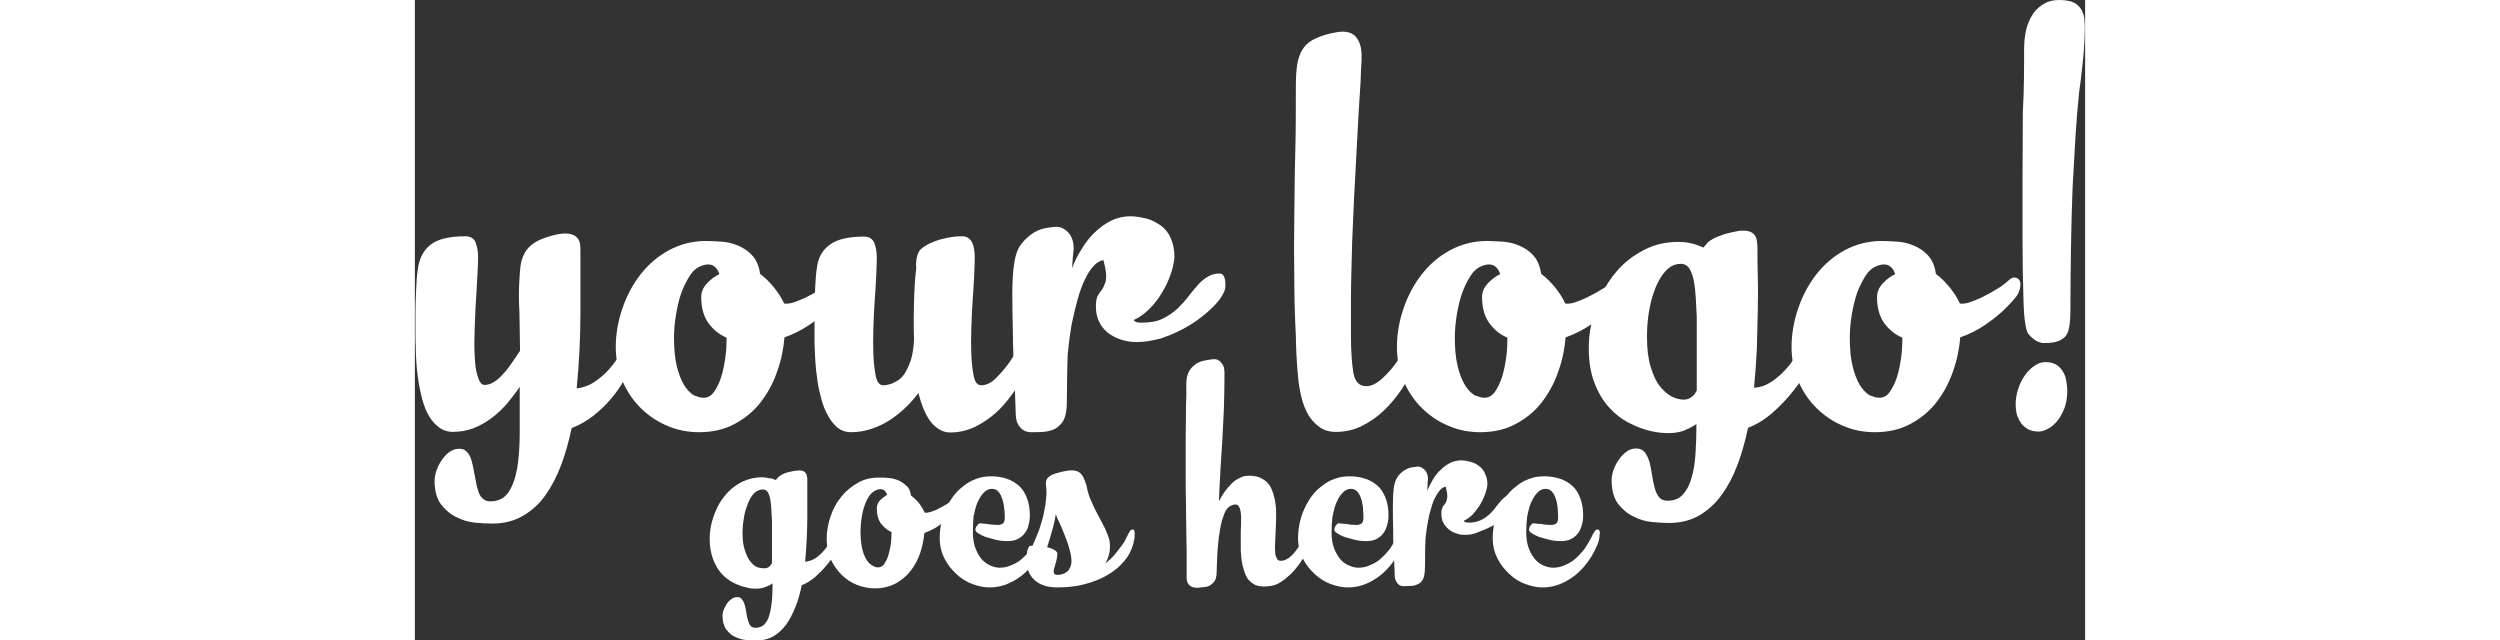 <svg id="Layer_1" xmlns="http://www.w3.org/2000/svg" viewBox="0 0 533.7 204.5" width="250" height="64">
  <rect x="0" y="0" width="533.7" height="204.5" fill="#333333" stroke="none"/>
  <style>
    .st0{fill:#FFFFFF;}
  </style>
  <g id="XMLID_152_">
    <path id="XMLID_153_" class="st0" d="M33.3 91.5c.1-2.3.2-4.3.4-6.1.2-1.8.7-3.3 1.4-4.6.7-1.3 1.8-2.4 3.2-3.3 1.4-.9 3.3-1.6 5.8-2.3 2.3-.6 4-.7 5.2-.5 1.2.2 2.1.7 2.6 1.3.5.6.8 1.3.9 2.1.1.8.1 1.5.1 2.1v19.9c0 3.8-.1 7.7-.3 11.8-.2 4.1-.5 8.2-.9 12.2 1.8-.2 3.5-.7 5.1-1.7 1.5-.9 3-2.1 4.3-3.4s2.4-2.7 3.4-4.1c1-1.5 1.9-2.8 2.6-4 .7-1.2 1.4-2.3 1.9-3.1.5-.8.9-1.2 1.2-1.2.5 0 .9.3 1.1.8.2.5.3 1.1.3 1.8 0 .5-.2 1.3-.5 2.6s-.9 2.7-1.6 4.4c-.7 1.7-1.7 3.5-2.8 5.5-1.1 2-2.5 3.9-4.1 5.8-1.6 1.9-3.5 3.7-5.5 5.3-2.1 1.6-4.4 3-7 4-.9 4.2-2 8.2-3.4 11.9-1.4 3.7-3.1 6.9-5.1 9.7-2 2.8-4.4 4.9-7.2 6.5-2.8 1.6-6 2.4-9.7 2.4-1.5 0-3.4-.1-5.5-.3-2.1-.2-4.1-.8-6-1.8-1.9-.9-3.5-2.3-4.9-4.1-1.3-1.8-2-4.3-2-7.5 0-1.4.4-2.9 1.1-4.5.7-1.5 1.6-2.8 2.8-4 1.2-1.1 2.5-1.7 4-1.7.9 0 1.6.2 2.1.7.6.5 1 1.1 1.4 1.9.3.8.6 1.7.8 2.7.2 1 .4 2 .6 3.1.2 1 .4 2.1.6 3.1.2 1 .5 1.9.8 2.7.3.8.8 1.4 1.4 1.9.6.5 1.3.7 2.2.7 2.6 0 4.5-1 5.8-2.9 1.3-1.9 2.2-4.5 2.8-7.7.5-3.2.8-6.9.8-11.1v-14.9c-1.2 1.8-2.6 3.6-4 5.3-1.5 1.7-3.1 3.3-4.9 4.6-1.8 1.4-3.8 2.5-5.8 3.3-2.1.8-4.3 1.2-6.7 1.2-1.8 0-3.4-.6-4.7-1.7-1.4-1.1-2.5-2.5-3.4-4.3-.9-1.8-1.5-3.7-2-5.8-.5-2.2-.9-4.2-1.1-6.2-.3-2-.4-3.8-.5-5.4-.1-1.6-.1-2.8-.1-3.5-.1-1.3-.1-3-.1-5v-6.5c0-2.3.1-4.6.2-6.9.1-2.3.2-4.4.5-6.3.4-3.7 1.8-6.4 4.1-8.2 2.3-1.8 6-2.7 11.1-2.7 1.7 0 2.8.7 3.3 2s.8 2.9.8 4.6c0 1.5-.1 3.4-.2 5.6-.1 2.2-.3 4.6-.4 7.1-.2 2.5-.3 5.1-.4 7.8-.1 2.7-.2 5.2-.2 7.6 0 1.8.1 3.5.2 5.1.1 1.5.3 2.9.6 4s.6 2.1 1 2.7c.4.7.9 1 1.5 1 1 0 1.9-.3 2.9-.9 1-.6 1.9-1.4 2.9-2.5 1-1 1.9-2.2 2.8-3.5.9-1.3 1.8-2.7 2.7-4-.1-5-.1-9.2-.2-12.6-.2-3.3-.2-6-.1-8z"/>
    <path id="XMLID_155_" class="st0" d="M110.3 87.5c1.6 1.2 3.1 2.7 4.5 4.4.6.8 1.2 1.6 1.8 2.5.5.9 1 1.7 1.4 2.6.9.1 1.9 0 3.1-.4 1.2-.4 2.4-.9 3.7-1.5 1.2-.6 2.4-1.2 3.6-1.9 1.1-.7 2.1-1.2 2.8-1.7 1.3-1 2.2-1.7 2.8-2.3.6-.5 1.3-.7 2.1-.4.5.2.8.5 1 .9.2.5.3 1 .2 1.6-.1 1.4-.6 2.6-1.5 3.7s-1.9 2.2-3.1 3.4c-1.8 1.8-4 3.6-6.5 5.3-2.5 1.7-5.2 3.1-8.1 4.1-.3 3.6-1 7.2-2.3 10.8-1.2 3.6-3 6.9-5.2 9.8-2.2 2.9-5 5.2-8.3 7-3.3 1.8-7.1 2.7-11.5 2.7-3.4 0-6.7-.6-9.8-1.9-3.2-1.3-6-3.1-8.5-5.5s-4.5-5.2-6-8.6-2.3-7.1-2.3-11.2.7-8.2 2.1-12.3c1.4-4.1 3.3-7.7 5.8-10.9s5.5-5.8 9-7.7 7.5-3 11.8-3c1.4 0 3.1.1 4.9.2 1.8.1 3.6.5 5.3 1.2 1.7.7 3.3 1.7 4.6 3.1 1.4 1.5 2.3 3.5 2.6 6zm-18.1 39.6c1.4 0 2.5-.6 3.4-1.9.9-1.3 1.7-2.9 2.3-4.8.6-1.9 1-4 1.3-6.1.3-2.2.4-4.1.4-5.8v-.6c-2.1-.9-4-2.3-5.6-4.4-1.6-2.1-2.5-4.9-2.5-8.5 0-1.7.6-3.1 1.8-4.4 1.2-1.3 2.5-2.3 4-3-.3-.9-.7-1.7-1.3-2.2-.6-.6-1.3-.9-2.3-.9-.7 0-1.6.2-2.5.6-1.4.6-2.6 1.7-3.6 3.4-1 1.6-1.9 3.5-2.6 5.5-.7 2.1-1.2 4.4-1.6 6.8-.4 2.4-.6 4.8-.6 7.1 0 3.6.3 6.7.9 9.1.6 2.5 1.4 4.5 2.3 6 .9 1.5 2 2.6 3.1 3.3 1.1.4 2.1.8 3.1.8z"/>
    <path id="XMLID_158_" class="st0" d="M160.9 80.7c.3-.7 1-1.4 2-2 1-.7 2.2-1.2 3.5-1.7 1.3-.5 2.7-.8 4.2-1.1 1.5-.3 2.9-.4 4.3-.4.8 0 1.5.2 2 .6.5.4 1 .9 1.2 1.5.3.6.5 1.3.6 2.1.1.8.2 1.6.2 2.5 0 1.7-.1 3.7-.2 6.2s-.3 5.1-.5 8-.3 5.7-.4 8.6c-.1 2.9-.1 5.6 0 8 .1 3 .4 5.4.8 7.3.4 1.9 1.2 2.8 2.4 2.8 1.5 0 3.1-.7 4.6-2.2 1.5-1.5 3-3.2 4.3-5 1.3-1.9 2.4-3.6 3.3-5.2.9-1.6 1.4-2.6 1.7-3 .5-.8 1.1-1.2 1.8-1.2.5 0 .9.3 1.1.8.2.5.3 1.1.3 1.8s0 1.4-.1 2c-.1.7-.2 1.2-.3 1.5-.3 1.1-.9 2.6-1.6 4.3-.7 1.7-1.7 3.5-2.8 5.4-1.1 1.9-2.5 3.8-4 5.7-1.5 1.9-3.2 3.6-5.1 5.1-1.9 1.5-3.9 2.7-6.1 3.7-2.2.9-4.5 1.4-7 1.4-1.4 0-2.6-.4-3.7-1.1-1.1-.7-2.1-1.6-2.9-2.8-.8-1.1-1.5-2.5-2.1-4-.6-1.5-1.1-3.1-1.5-4.7-1.2 1.6-2.6 3.2-4.1 4.6-1.5 1.5-3.2 2.8-5 4-1.8 1.2-3.8 2.1-5.8 2.8-2.1.7-4.3 1.1-6.6 1.1-1.7 0-3.2-.5-4.4-1.5-1.2-1-2.3-2.4-3.1-4-.9-1.6-1.6-3.4-2.1-5.4-.5-2-1-3.9-1.2-5.9-.3-1.9-.5-3.7-.6-5.4-.1-1.6-.2-2.9-.2-3.9-.1-1.2-.1-2.9-.1-5.1v-7.1c0-2.6.1-5.1.2-7.7.1-2.6.3-4.8.6-6.8.4-3.1 1.8-5.5 4.2-7.2 2.4-1.7 6-2.5 10.8-2.5 1.7 0 2.7.7 3.3 2 .5 1.3.8 2.9.8 4.6 0 1.7-.1 3.7-.2 6.2s-.3 5.1-.5 8-.3 5.7-.4 8.6c-.1 2.9-.1 5.6 0 8 .1 3 .4 5.4.8 7.3.4 1.9 1.2 2.8 2.4 2.8.3 0 .6 0 1-.1s.8-.1 1.3-.3c.7-.2 1.4-.6 2.3-1.1.8-.5 1.6-1.3 2.3-2.4.7-1.1 1.3-2.5 1.9-4.2.5-1.7.9-3.9 1-6.5-.1-2-.1-4.4-.1-7.1 0-2.7.1-5.4.2-8.2.1-2.7.3-5.2.6-7.5-.2-2.3.2-3.9.7-5z"/>
    <path id="XMLID_160_" class="st0" d="M230.6 109.3c-1.8 0-3.5-.3-5-.8-1.6-.5-3-1.3-4.2-2.2-1.2-1-2.2-2.2-2.8-3.6-.7-1.4-1-3.1-1-4.9 0-.8.1-1.5.2-2.1.1-.6.3-1.1.6-1.5.2-.4.5-.8.8-1.2.3-.3.5-.7.8-1.2.2-.5.4-.9.6-1.5.2-.5.3-1.2.3-2 0-1.3-.3-3-.9-5.2-1.2.2-2.3.9-3.3 2.1-1 1.1-1.9 2.6-2.7 4.3-.8 1.7-1.5 3.6-2.1 5.7-.6 2.1-1.1 4.2-1.6 6.4-.5 2.1-.8 4.2-1.1 6.3-.3 2-.4 3.8-.6 5.3-.1 2.9-.2 5.7-.2 8.5s-.1 5.5-.1 8c-.1 2.1-.5 3.7-1.2 4.9-.7 1.1-1.6 1.9-2.7 2.5-1.1.5-2.3.8-3.6.9-1.3.1-2.6.1-3.9.1-1.5 0-2.8-.6-3.6-1.7-.9-1.1-1.3-2.5-1.3-4-.1-3.4-.2-6.3-.3-8.7-.1-2.4-.2-4.6-.3-6.5s-.2-3.6-.2-5.2c-.1-1.5-.1-3.1-.1-4.6-.1-4.9-.2-9.4-.2-13.4s.2-7.3.6-9.8c.4-2.8 1.2-5 2.5-6.5 1.2-1.5 2.6-2.7 4-3.5 1.4-.8 2.7-1.2 4-1.4 1.2-.2 2.1-.3 2.6-.3 1-.1 2 .1 3 .8 1 .6 1.7 1.5 2.2 2.5.5 1.1.7 2.3.7 3.7-.1 1-.2 2.1-.3 3.1-.1 1-.1 2.1-.2 3.1.8-2.1 1.8-4.2 3.1-6.2 1.2-2 2.6-3.8 4.2-5.3s3.3-2.8 5.2-3.7c1.9-.9 3.9-1.4 6.1-1.4.9 0 1.9.1 3.1.3 1.2.2 2.5.5 3.7 1 .9.4 1.8.9 2.7 1.5.9.6 1.7 1.4 2.4 2.4.7.9 1.2 2.1 1.6 3.4.4 1.3.6 2.9.6 4.7-.2 1.7-.6 3.6-1.3 5.5-.7 2-1.6 3.9-2.8 5.8-1.1 1.9-2.5 3.6-4 5.1-1.5 1.5-3.2 2.7-5 3.5.1 0 .2 0 .2.1s.1.2.3.3c.1.1.4.2.7.3.3.1.9.1 1.6.1 2.6 0 4.8-.4 6.6-1.3 1.8-.9 3.4-2 4.8-3.3 1.3-1.3 2.6-2.7 3.6-4.1 1.1-1.4 2.2-2.7 3.3-3.9.9-.9 1.9-1.7 2.9-2.2 1-.6 2.2-.9 3.5-.9 1.3 0 1.9 1.3 1.9 3.8 0 .8-.2 1.7-.7 2.6-.5.9-1.1 1.9-1.9 2.8-1.3 1.5-2.9 3-4.8 4.5s-4 2.9-6.3 4.1c-2.3 1.2-4.7 2.2-7.1 3-2.8.7-5.2 1.1-7.6 1.1z"/>
    <path id="XMLID_162_" class="st0" d="M281.5 27.9c0-2.7.1-5 .4-7.1.3-2 .9-3.7 1.8-5.1.9-1.4 2.3-2.6 4.1-3.4 1.8-.9 4.2-1.6 7.3-2.1 2.5-.3 4.4.2 5.6 1.6 1.2 1.4 1.8 3.4 1.8 6v1.6c0 .4-.1.9-.1 1.5 0 .5-.1 1.2-.1 2s-.1 1.8-.1 3c-.5 7.5-.9 14.3-1.2 20.5-.3 6.1-.6 11.7-.9 16.8-.2 5.1-.4 9.7-.6 13.8-.1 4.1-.2 8-.3 11.5-.1 3.5-.1 6.8-.1 9.8v8.7c0 5.3.3 9.4.8 12.2.5 2.8 1.9 4.2 4.1 4.2 1.4 0 2.8-.6 4.2-1.7 1.4-1.1 2.7-2.5 4-4 1.2-1.5 2.3-3.1 3.2-4.6.9-1.6 1.6-2.8 2.1-3.7.5-.9.9-1.6 1.2-2 .4-.4.8-.6 1.4-.6.5 0 .8.3.9.8.2.5.3 1.2.3 1.8 0 1 0 1.8-.1 2.5s-.2 1.3-.4 1.9c-.2.6-.4 1.3-.7 1.9-.3.7-.7 1.4-1.2 2.4-1 2.1-2.3 4.3-3.8 6.6-1.6 2.3-3.4 4.5-5.5 6.5s-4.4 3.6-7 4.9c-2.6 1.3-5.4 1.9-8.3 1.9-2.1 0-3.8-.5-5.2-1.5-1.4-1-2.6-2.3-3.6-3.9-.9-1.6-1.7-3.5-2.2-5.6-.5-2.1-.9-4.3-1.1-6.6-.2-2.3-.4-4.5-.5-6.8-.1-2.3-.2-4.3-.2-6.2-.3-5.9-.5-12-.5-18.4-.1-6.4-.1-12.9 0-19.5.1-6.7.1-13.4.3-20.3.2-7.2.2-14.2.2-21.3z"/>
    <path id="XMLID_164_" class="st0" d="M359.9 87.5c1.6 1.2 3.1 2.7 4.5 4.4.6.8 1.2 1.6 1.8 2.5.5.9 1 1.7 1.4 2.6.9.1 1.9 0 3.1-.4 1.2-.4 2.4-.9 3.7-1.5 1.2-.6 2.4-1.2 3.6-1.9 1.1-.7 2.1-1.2 2.8-1.7 1.3-1 2.2-1.7 2.8-2.3.6-.5 1.3-.7 2.1-.4.5.2.8.5 1 .9.2.5.3 1 .2 1.6-.1 1.4-.6 2.6-1.5 3.7s-1.9 2.2-3.1 3.4c-1.8 1.8-4 3.6-6.5 5.3-2.5 1.7-5.2 3.1-8.1 4.1-.3 3.6-1 7.2-2.3 10.8-1.2 3.6-3 6.9-5.2 9.8-2.2 2.9-5 5.2-8.3 7-3.3 1.8-7.1 2.7-11.5 2.7-3.4 0-6.7-.6-9.8-1.9-3.2-1.3-6-3.1-8.5-5.5s-4.5-5.2-6-8.6-2.3-7.1-2.3-11.2.7-8.2 2.1-12.3c1.4-4.1 3.3-7.7 5.8-10.9s5.5-5.8 9-7.7 7.5-3 11.8-3c1.4 0 3.1.1 4.9.2 1.8.1 3.6.5 5.3 1.2 1.7.7 3.3 1.7 4.6 3.1 1.4 1.5 2.2 3.5 2.6 6zm-18.2 39.6c1.4 0 2.5-.6 3.4-1.9.9-1.3 1.7-2.9 2.3-4.8.6-1.9 1-4 1.3-6.1.3-2.2.4-4.1.4-5.8v-.6c-2.1-.9-4-2.3-5.6-4.4-1.6-2.1-2.5-4.9-2.5-8.5 0-1.7.6-3.1 1.8-4.4 1.2-1.3 2.5-2.3 4-3-.3-.9-.7-1.7-1.3-2.2-.6-.6-1.3-.9-2.3-.9-.7 0-1.6.2-2.5.6-1.4.6-2.6 1.7-3.6 3.4-1 1.6-1.9 3.5-2.6 5.5-.7 2.1-1.2 4.4-1.6 6.8-.4 2.4-.6 4.8-.6 7.1 0 3.6.3 6.7.9 9.1.6 2.5 1.4 4.5 2.3 6 .9 1.5 2 2.6 3.1 3.3 1.1.4 2.2.8 3.1.8z"/>
    <path id="XMLID_167_" class="st0" d="M411.7 79.1c.6-.6 1-1.1 1.2-1.4.3-.3.6-.6 1.1-.9.6-.4 1.3-.8 2.1-1.1l2.4-.9 2.4-.6c.8-.1 1.4-.3 2-.4 1.4-.2 2.5-.1 3.3.1.8.2 1.4.6 1.8 1.1.4.5.7 1.1.8 1.9.1.7.2 1.5.2 2.3 0 2.7 0 5.8.1 9.2.1 3.4.1 7.1 0 11-.1 3.9-.2 7.9-.3 12.1-.2 4.2-.5 8.3-.9 12.4 1.8-.1 3.4-.6 4.9-1.5 1.5-.9 2.9-2 4.2-3.3s2.5-2.7 3.5-4.2 1.9-2.9 2.8-4.1c.8-1.3 1.5-2.3 2-3.1.5-.8.9-1.2 1.1-1.2.5 0 .9.3 1.1.8.2.5.3 1.1.3 1.8s-.1 1.3-.2 2-.2 1.2-.3 1.5c-.3 1.4-1 3.3-2.3 5.5-1.2 2.3-2.8 4.6-4.7 7-1.9 2.4-4.1 4.7-6.5 6.8-2.4 2.1-5 3.7-7.8 4.8-.9 4.2-2 8.2-3.4 11.9-1.4 3.7-3.1 6.9-5.1 9.6-2 2.8-4.4 4.9-7.1 6.5-2.8 1.6-6 2.4-9.6 2.4-1.5 0-3.4-.1-5.5-.3-2.1-.2-4.1-.8-6-1.8-1.9-.9-3.5-2.3-4.9-4.1-1.3-1.8-2-4.3-2-7.5 0-1 .2-2.1.6-3.2.4-1.2 1-2.3 1.7-3.3s1.5-1.9 2.5-2.6c.9-.7 2-1 3.1-1s2 .4 2.7 1.2c.6.8 1.1 1.9 1.5 3.1.3 1.3.6 2.6.8 4.1.2 1.5.5 2.8.8 4 .3 1.2.8 2.3 1.4 3.1.6.8 1.5 1.2 2.7 1.2 2.1 0 3.7-.6 4.9-1.9 1.2-1.3 2.2-3.1 2.8-5.3.7-2.2 1.1-4.8 1.3-7.8.2-3 .3-6.1.3-9.5-1.3.9-2.6 1.5-4 2.1-1.4.5-3.1.8-4.9.8s-3.6-.2-5.4-.6c-2.4-.5-4.7-1.4-7.1-2.6-2.4-1.2-4.6-2.9-6.5-5-1.9-2.1-3.5-4.7-4.7-7.9-1.2-3.1-1.8-6.8-1.8-11.1 0-2.3.2-4.7.7-7.1.7-3.5 1.8-6.9 3.4-10.1 1.6-3.2 3.6-6.1 6-8.6s5.2-4.4 8.3-5.9c3.1-1.5 6.5-2.2 10.3-2.2 1.1 0 2.4.1 3.8.4 1.4.3 2.8.8 4.1 1.4zm-6.2 48.6c.7 0 1.4-.2 2.1-.6.7-.4 1.4-1.1 2-2.3v-23.6c-.1-1.9-.2-3.8-.3-5.8-.1-2-.3-3.8-.6-5.5-.3-1.6-.8-3-1.4-4-.7-1.1-1.6-1.6-2.8-1.6-1.5 0-2.8.5-3.9 1.4-1.1.9-2.1 2.2-3 3.8-.9 1.6-1.6 3.4-2.2 5.4-.6 2-1 4.1-1.3 6.3-.3 2.2-.4 4.4-.4 6.5 0 3.8.4 7 1.2 9.6.8 2.6 1.7 4.6 2.9 6.1s2.5 2.6 3.8 3.3c1.4.7 2.7 1 3.9 1z"/>
    <path id="XMLID_170_" class="st0" d="M486 87.5c1.6 1.2 3.1 2.7 4.5 4.4.6.8 1.2 1.6 1.8 2.5.5.9 1 1.7 1.4 2.6.9.1 1.9 0 3.1-.4 1.2-.4 2.4-.9 3.7-1.5 1.2-.6 2.4-1.2 3.6-1.9 1.1-.7 2.1-1.2 2.8-1.7 1.3-1 2.2-1.7 2.8-2.3.6-.5 1.3-.7 2.1-.4.5.2.8.5 1 .9.2.5.3 1 .2 1.6-.1 1.4-.6 2.6-1.5 3.7s-1.9 2.2-3.1 3.4c-1.8 1.8-4 3.6-6.5 5.3-2.5 1.7-5.2 3.1-8.1 4.1-.3 3.6-1 7.2-2.3 10.8-1.2 3.6-3 6.9-5.2 9.8-2.2 2.9-5 5.2-8.3 7-3.3 1.8-7.1 2.7-11.5 2.7-3.4 0-6.7-.6-9.8-1.9-3.2-1.3-6-3.1-8.5-5.5s-4.5-5.2-6-8.6-2.3-7.1-2.3-11.2.7-8.2 2.1-12.3c1.4-4.1 3.3-7.7 5.8-10.9s5.5-5.8 9-7.7 7.5-3 11.8-3c1.4 0 3.1.1 4.9.2 1.8.1 3.6.5 5.3 1.2 1.7.7 3.3 1.7 4.6 3.1 1.4 1.5 2.3 3.5 2.6 6zm-18.1 39.6c1.4 0 2.5-.6 3.4-1.9.9-1.3 1.7-2.9 2.3-4.8.6-1.9 1-4 1.3-6.1.3-2.2.4-4.1.4-5.8v-.6c-2.1-.9-4-2.3-5.6-4.4-1.6-2.1-2.5-4.9-2.5-8.5 0-1.7.6-3.1 1.8-4.4 1.2-1.3 2.5-2.3 4-3-.3-.9-.7-1.7-1.3-2.2-.6-.6-1.3-.9-2.3-.9-.7 0-1.6.2-2.5.6-1.4.6-2.6 1.7-3.6 3.4-1 1.6-1.9 3.5-2.6 5.5-.7 2.1-1.2 4.4-1.6 6.8-.4 2.4-.6 4.8-.6 7.1 0 3.6.3 6.7.9 9.1.6 2.5 1.4 4.5 2.3 6 .9 1.5 2 2.6 3.1 3.3 1.1.4 2.1.8 3.1.8z"/>
    <path id="XMLID_173_" class="st0" d="M511.5 129.1c0-1.6.3-3.2.8-4.8.5-1.6 1.2-3 2.1-4.3.9-1.3 1.9-2.3 3.1-3.1 1.1-.8 2.3-1.2 3.5-1.2 1.5 0 2.7.3 3.6.9.9.6 1.6 1.4 2.1 2.3.5.9.9 1.9 1 3 .2 1.1.3 2 .3 2.9 0 2.1-.3 4-.9 5.6-.6 1.6-1.4 3-2.3 4.1-.9 1.1-1.9 2-3 2.5-1.1.6-2.1.9-3 .9-1.3 0-2.5-.3-3.4-.8-.9-.5-1.7-1.2-2.3-2.1-.6-.9-1-1.8-1.3-2.9-.2-.9-.3-2-.3-3zm2.7-113.7c0-1.2.1-2.7.4-4.6.3-1.9.9-3.6 1.8-5.3.9-1.7 2.2-3.1 4-4.2 1.7-1.1 4-1.5 6.9-1.2 1.6.2 2.9.6 3.7 1.3.9.7 1.5 1.5 1.9 2.5.4.9.6 1.9.6 2.9.1 1 .1 1.8.1 2.5 0 1.5-.1 3.2-.2 5.2s-.3 3.9-.5 5.8-.4 3.7-.6 5.3c-.2 1.6-.4 2.9-.5 3.7-.5 4.8-.9 9.6-1.2 14.6-.3 5-.6 10.3-.9 15.9-.2 5.6-.4 11.6-.5 18-.1 6.4-.2 13.5-.2 21.2 0 2-.1 3.7-.3 5-.2 1.3-.5 2.4-1.1 3.2-.6.8-1.4 1.4-2.5 1.8-1.1.4-2.5.6-4.2.6-1 .1-1.9-.2-2.8-.7-.9-.5-1.8-1.3-2.6-2.3-.3-.3-.6-1.3-.9-3-.3-1.7-.5-4.2-.6-7.7-.2-6.4-.3-12.9-.3-19.6V56c0-6.8.1-13.6.1-20.5.4-6.8.4-13.5.4-20.1z"/>
  </g>
  <g id="XMLID_133_">
    <path id="XMLID_134_" class="st0" d="M115.3 153.4c.3-.4.6-.6.7-.8.2-.2.4-.4.6-.5.3-.2.7-.5 1.2-.7.5-.2.9-.4 1.4-.5.5-.1.9-.2 1.4-.3.5-.1.8-.2 1.2-.2.8-.1 1.4-.1 1.9 0s.8.3 1.1.7c.3.3.4.7.5 1.1.1.4.1.9.1 1.3v11.8c0 2.3-.1 4.6-.2 7-.1 2.4-.3 4.8-.5 7.2 1-.1 2-.4 2.9-.9.9-.5 1.7-1.2 2.4-1.9s1.4-1.6 2-2.4c.6-.9 1.1-1.7 1.6-2.4s.9-1.3 1.2-1.8c.3-.5.5-.7.6-.7.3 0 .5.1.6.4.1.3.2.6.2 1s0 .8-.1 1.2c-.1.4-.1.7-.1.9-.2.8-.6 1.9-1.3 3.2-.7 1.3-1.6 2.7-2.8 4.1-1.1 1.4-2.4 2.7-3.8 4-1.4 1.2-2.9 2.2-4.5 2.8-.5 2.5-1.1 4.8-2 6.9-.8 2.1-1.8 4-2.9 5.6-1.2 1.6-2.6 2.9-4.1 3.8-1.6.9-3.5 1.4-5.6 1.4-.9 0-2-.1-3.2-.2-1.2-.1-2.4-.5-3.5-1s-2-1.3-2.8-2.4c-.8-1.1-1.2-2.5-1.2-4.4 0-.6.1-1.2.4-1.9.3-.7.6-1.3 1-1.9.4-.6.9-1.1 1.5-1.5.5-.4 1.1-.6 1.8-.6s1.2.2 1.5.7c.4.5.7 1.1.9 1.8.2.7.4 1.5.5 2.4.1.9.3 1.6.5 2.4.2.7.4 1.3.8 1.8s.9.7 1.6.7c1.2 0 2.2-.4 2.9-1.1.7-.8 1.3-1.8 1.6-3.1.4-1.3.6-2.8.8-4.5.1-1.7.2-3.6.2-5.5-.7.5-1.5.9-2.4 1.2-.8.3-1.8.5-2.9.5-1.1 0-2.1-.1-3.1-.4-1.4-.3-2.8-.8-4.1-1.5-1.4-.7-2.7-1.7-3.8-2.9-1.1-1.2-2-2.8-2.7-4.6-.7-1.8-1.1-4-1.1-6.4 0-1.3.1-2.7.4-4.2.4-2 1.1-4 2-5.9.9-1.9 2.1-3.5 3.5-5 1.4-1.4 3-2.6 4.8-3.4 1.8-.8 3.8-1.3 6-1.3.7 0 1.4.1 2.2.3.6 0 1.4.2 2.2.6zm-3.6 28.2c.4 0 .8-.1 1.2-.3.4-.2.8-.7 1.2-1.3v-13.7c-.1-1.1-.1-2.2-.2-3.4 0-1.2-.2-2.2-.3-3.2-.2-1-.4-1.7-.8-2.4-.4-.6-.9-.9-1.6-.9-.9 0-1.6.3-2.3.8-.7.5-1.3 1.3-1.8 2.2-.5.9-.9 2-1.3 3.2s-.6 2.4-.8 3.7c-.2 1.3-.3 2.5-.3 3.8 0 2.2.2 4.1.7 5.6.5 1.5 1 2.7 1.7 3.6.7.9 1.4 1.5 2.2 1.9.9.3 1.7.4 2.4.4z"/>
    <path id="XMLID_137_" class="st0" d="M158.5 158.3c.9.7 1.8 1.5 2.6 2.5.4.5.7 1 1 1.5.3.5.6 1 .8 1.5.5.1 1.1 0 1.8-.2s1.4-.5 2.1-.8c.7-.4 1.4-.7 2.1-1.1.7-.4 1.2-.7 1.6-1 .7-.6 1.3-1 1.6-1.3.4-.3.8-.4 1.2-.2.3.1.5.3.6.5.1.3.2.6.1 1-.1.8-.4 1.5-.9 2.1-.5.6-1.1 1.3-1.8 2-1.1 1.1-2.3 2.1-3.8 3.1-1.4 1-3 1.8-4.7 2.4-.2 2.1-.6 4.2-1.3 6.3-.7 2.1-1.7 4-3 5.7-1.3 1.7-2.9 3-4.8 4.1-1.9 1-4.1 1.6-6.7 1.6-2 0-3.9-.4-5.7-1.1s-3.5-1.8-4.9-3.2c-1.4-1.4-2.6-3-3.5-5s-1.3-4.1-1.3-6.5c0-2.4.4-4.8 1.2-7.1.8-2.4 1.9-4.5 3.4-6.3 1.4-1.8 3.2-3.3 5.3-4.5 2-1.2 4.3-1.7 6.9-1.7.8 0 1.8 0 2.8.1 1.1.1 2.1.3 3.1.7 1 .4 1.9 1 2.7 1.8.8.5 1.3 1.6 1.5 3.1zm-10.5 23c.8 0 1.5-.4 2-1.1.5-.8 1-1.7 1.3-2.8.3-1.1.6-2.3.8-3.6.1-1.3.2-2.4.2-3.4v-.4c-1.2-.5-2.3-1.4-3.3-2.6-.9-1.2-1.4-2.9-1.4-4.9 0-1 .3-1.8 1-2.6.7-.7 1.5-1.3 2.3-1.8-.2-.5-.4-1-.8-1.3-.3-.3-.8-.5-1.4-.5-.4 0-.9.1-1.5.4-.8.4-1.5 1-2.1 1.9-.6.9-1.1 2-1.5 3.2-.4 1.2-.7 2.5-.9 4-.2 1.4-.3 2.8-.3 4.1 0 2.1.2 3.9.5 5.3s.8 2.6 1.3 3.5c.6.9 1.1 1.5 1.8 1.9.8.5 1.4.7 2 .7z"/>
    <path id="XMLID_140_" class="st0" d="M178.3 170c0 2.1.3 3.9.9 5.4.6 1.5 1.3 2.6 2.1 3.5.9.9 1.8 1.5 2.8 1.9 1 .4 1.9.6 2.8.6 1.1 0 2.2-.2 3.2-.6 1-.4 1.9-.8 2.8-1.4.9-.6 1.6-1.3 2.4-2.1.7-.8 1.4-1.5 1.9-2.3.6-.9 1.1-1.8 1.5-2.5.4-.7.7-1.3 1-1.8.3-.5.5-.8.7-1.1s.5-.4.8-.4c.3 0 .5.1.6.4.1.3.2.6.1 1 0 .4-.1.8-.1 1.2-.1.4-.2.7-.2 1-.2.6-.4 1.3-.8 2-.5 1.2-1.2 2.5-2.2 4-1 1.5-2.2 2.9-3.6 4.2-1.4 1.3-3.1 2.4-5 3.3-1.9.9-4 1.4-6.4 1.4-1.8 0-3.6-.4-5.5-1.1-1.9-.7-3.6-1.8-5.1-3.2-1.5-1.4-2.8-3-3.8-5s-1.5-4.1-1.5-6.5c0-2.1.3-4.2.9-6.3.6-2.1 1.5-4 2.6-5.8 1.1-1.8 2.5-3.3 4.1-4.5 1.6-1.3 3.4-2.2 5.4-2.7 1.1-.3 2.3-.4 3.6-.4 1.8 0 3.4.3 4.9.8s2.8 1.3 3.9 2.3c1.1 1 1.9 2.3 2.5 3.9.6 1.6.9 3.4.9 5.4 0 1-.1 2.1-.4 3.1-.2 1-.6 1.9-1.2 2.6-.5.8-1.3 1.4-2.2 1.9-.9.5-2 .7-3.4.7-1.2 0-2.4-.1-3.6-.4-1.2-.3-2.3-.6-3.3-.9-1-.4-1.8-.8-2.4-1.2-.6-.4-.9-.8-.9-1.1 0-.1 0-.3.1-.6s.2-.5.4-.7c.1-.2.3-.4.5-.6.2-.1.4-.2.6-.2.2 0 .4.1.8.1.3 0 .7.1 1.2.1.5.1.9.1 1.4.2.5 0 1 .1 1.5.1.9.1 1.6 0 2.1-.3s.8-.9.8-1.9c0-.5 0-1.3-.1-2.3-.1-1-.2-2-.5-3.1-.3-1-.6-1.9-1.2-2.7-.5-.8-1.3-1.2-2.3-1.2-1 0-1.9.4-2.7 1.3-.8.8-1.4 1.9-2 3.2-.5 1.3-.9 2.8-1.2 4.4-.1 1.8-.2 3.4-.2 4.9z"/>
    <path id="XMLID_142_" class="st0" d="M201.7 155.3c-.1-.5-.1-1 0-1.4 0-.4.2-.8.5-1.2.3-.3.8-.7 1.4-1 .7-.3 1.6-.6 2.9-.9 1.3-.3 2.4-.5 3.3-.5.8 0 1.6.1 2.1.4.6.3 1 .7 1.4 1.3.4.6.7 1.4 1 2.3.2.4.3.9.4 1.3.1.5.2 1 .4 1.7s.4 1.4.8 2.3c.4.9.9 2.1 1.6 3.5.5 1 1.1 2 1.6 3s1 2 1.5 2.9c.4 1 .8 1.9 1.1 2.8.3.9.4 1.8.4 2.7 0 1.1-.1 2.1-.4 3s-.6 1.8-1.1 2.6c1.2-1 2.3-2 3.2-3.1.9-1.1 1.6-2.1 2.3-3s1.1-1.8 1.4-2.5c.4-.7.6-1.2.8-1.5.3-.5.6-.8 1-.8.3 0 .5.1.6.4.1.4.1.9.1 1.5s-.1 1.3-.3 2c-.1.7-.4 1.5-.7 2.3-.3.8-.7 1.5-1.1 2.2-.8 1.3-1.9 2.5-3.2 3.7-1.3 1.2-2.9 2.2-4.8 3.2-1.8.9-4 1.7-6.4 2.3-2.4.6-5.2.9-8.2.9-3 0-5.3-.7-7-2.1-1.7-1.4-2.6-3.3-2.8-5.7v-1.6c0-.7 0-1.3.1-1.9.1-.6.3-1.1.5-1.5.2-.4.5-.6 1-.5.5-.1 1.2-.1 2.1 0 .9.1 1.8.2 2.7.4.9.2 1.7.5 2.4.9s1 .8 1 1.3-.1 1.1-.2 1.6-.2 1-.4 1.5c-.1.5-.2.9-.4 1.4-.1.4-.2.8-.2 1.1 0 .3.1.6.3.8.2.2.5.3.9.3 1.3 0 2.3-.4 3.2-1.1.8-.8 1.3-1.9 1.3-3.4 0-.9-.2-2.1-.6-3.6-.4-1.5-1-3.3-1.9-5.4-.5-1.2-.9-2.3-1.4-3.3-.5-1-.9-1.9-1.1-2.6-.1.4-.2 1-.3 1.7s-.4 1.5-.6 2.6c-.3 1-.7 2.3-1.1 3.8-.5 1.5-1 3.3-1.7 5.3-.2.6-.5 1.1-.8 1.4-.3.3-.7.4-1.1.4-.4 0-.7-.1-1.1-.4-.3-.3-.6-.6-.8-1.1-.2-.5-.3-1-.3-1.6 0-.6.1-1.3.4-2.1.8-1.8 1.5-3.5 2.1-5.1.5-1.6 1-3.1 1.3-4.4.3-1.3.5-2.6.7-3.7.1-1.1.2-2.1.3-3v-.9c0-.3 0-.9-.1-1.6v-.3z"/>
    <path id="XMLID_144_" class="st0" d="M271.3 187.4c-1.1 0-2-.2-2.8-.5-.8-.4-1.4-.9-2-1.5-.5-.6-1-1.4-1.3-2.3-.3-.9-.6-1.8-.8-2.8-.3-1.4-.4-2.8-.5-4.3v-4.4-1.9c0-.7.1-1.5.1-2.2v-2.3c0-.8-.1-1.5-.2-2-.1-.6-.3-1.1-.6-1.5-.3-.4-.6-.5-1-.5-.7 0-1.4.3-2.1.8-.7.5-1.3 1.5-1.8 3.1-.6 1.5-1 3.7-1.4 6.6-.4 2.9-.6 6.6-.7 11.2 0 1.5-.4 2.7-1.2 3.4-.7.7-1.4 1.1-2.1 1.2-.7.1-1.6.2-2.6.3-1.2.1-2.1-.2-2.7-.7-.6-.5-1-1.3-1-2.5v-1.7-1.9-1.6-1.1-2.6s-.1-3.5-.1-6-.1-5.3-.1-8.5c-.1-3.2-.1-6.5-.1-10v-10.7c0-3.6.1-7.1.1-10.5 0-1.6.1-2.7.1-3.5v-1.8-1-1.2c0-1.5.3-2.8.8-3.7.5-1 1.2-1.7 2-2.3.8-.6 1.7-1 2.6-1.2s2-.4 3-.5c.8-.1 1.5 0 2 .4.5.3.9.8 1.2 1.3s.5 1 .5 1.5c.1.5.1 1 .1 1.3 0 4.2-.1 8-.2 11.5-.2 3.4-.3 6.7-.5 9.9s-.4 6.3-.6 9.5-.3 6.5-.5 10c.5-1 1.1-2 1.8-3s1.5-1.9 2.3-2.7c.8-.8 1.7-1.4 2.6-1.8.9-.5 1.9-.7 2.9-.7 1.3 0 2.4.2 3.3.5.9.4 1.7.9 2.4 1.5.7.7 1.2 1.5 1.6 2.4.4.9.7 1.9.9 2.9.3 1.4.5 2.9.5 4.5s0 3.1-.1 4.7c-.1 1.5-.1 3-.2 4.4-.1 1.4-.1 2.6 0 3.7 0 .6.2 1.2.5 1.8.3.6.7.8 1.3.8.8 0 1.6-.3 2.5-.9.9-.6 1.7-1.5 2.5-2.6.8-1 1.4-1.9 1.8-2.7.4-.8.8-1.4 1-2 .3-.5.5-.9.7-1.2s.5-.4.8-.4c.3 0 .5.2.6.5.1.3.2.7.2 1.1 0 .4 0 .8-.1 1.2-.1.4-.1.7-.2.8-.2.7-.5 1.5-1 2.5s-1 2-1.8 3.1c-.7 1.1-1.5 2.2-2.4 3.3-.9 1.1-1.9 2-3 2.9-1.1.9-2.2 1.6-3.4 2.1-1.1.3-2.3.5-3.6.5z"/>
    <path id="XMLID_146_" class="st0" d="M292.9 170c0 2.1.3 3.9.9 5.4.6 1.5 1.3 2.6 2.1 3.5.8.9 1.8 1.5 2.8 1.9 1 .4 1.9.6 2.8.6 1.1 0 2.2-.2 3.2-.6 1-.4 1.9-.8 2.8-1.4.9-.6 1.6-1.3 2.4-2.1.7-.8 1.4-1.5 1.9-2.3.6-.9 1.1-1.8 1.5-2.5.4-.7.7-1.3.9-1.8.3-.5.5-.8.7-1.1s.5-.4.8-.4.5.1.6.4c.1.3.2.6.1 1s-.1.8-.1 1.2c-.1.4-.2.7-.2 1-.2.6-.4 1.3-.8 2-.5 1.2-1.2 2.5-2.2 4-1 1.5-2.2 2.9-3.6 4.2-1.4 1.3-3.1 2.4-5 3.3-1.9.9-4 1.4-6.4 1.4-1.8 0-3.6-.4-5.5-1.1-1.9-.7-3.6-1.8-5.1-3.2-1.5-1.4-2.8-3-3.8-5s-1.5-4.1-1.5-6.5c0-2.1.3-4.2.9-6.3s1.5-4 2.6-5.8c1.1-1.8 2.5-3.3 4.1-4.5 1.6-1.3 3.4-2.2 5.4-2.7 1.1-.3 2.3-.4 3.6-.4 1.8 0 3.5.3 5 .8s2.8 1.3 3.9 2.3c1.1 1 1.9 2.3 2.5 3.9.6 1.6.9 3.4.9 5.4 0 1-.1 2.1-.4 3.1s-.6 1.9-1.2 2.6c-.5.8-1.3 1.4-2.2 1.9-.9.5-2 .7-3.3.7-1.2 0-2.4-.1-3.6-.4s-2.3-.6-3.3-.9c-1-.4-1.8-.8-2.4-1.2-.6-.4-.9-.8-.9-1.1 0-.1 0-.3.1-.6s.2-.5.3-.7c.2-.2.3-.4.5-.6.2-.1.4-.2.6-.2.2 0 .4.1.8.1s.7.1 1.2.1.9.1 1.4.2 1 .1 1.5.1c.9.1 1.6 0 2.1-.3s.8-.9.8-1.9c0-.5 0-1.3-.1-2.3 0-1-.2-2-.4-3.1-.3-1-.6-1.9-1.2-2.7s-1.3-1.2-2.3-1.2c-1 0-1.9.4-2.7 1.3-.8.8-1.4 1.9-2 3.2-.5 1.3-.9 2.8-1.2 4.4-.2 1.8-.3 3.4-.3 4.9z"/>
    <path id="XMLID_148_" class="st0" d="M335.6 170.9c-1 0-2-.1-2.9-.5-.9-.3-1.7-.7-2.4-1.3-.7-.6-1.3-1.3-1.7-2.1s-.6-1.8-.6-2.9c0-.5 0-.9.1-1.2l.3-.9s.3-.5.5-.7c.2-.2.3-.4.5-.7.1-.3.3-.6.3-.9.1-.3.2-.7.2-1.1 0-.7-.2-1.8-.5-3.1-.7.1-1.3.5-1.9 1.2-.6.7-1.1 1.5-1.6 2.5s-.9 2.1-1.2 3.3c-.4 1.2-.7 2.5-.9 3.7s-.5 2.5-.6 3.6c-.1 1.2-.3 2.2-.3 3.1-.1 1.7-.1 3.3-.1 4.9 0 1.6 0 3.2-.1 4.7-.1 1.2-.3 2.2-.7 2.8-.4.7-.9 1.1-1.6 1.4-.6.3-1.3.5-2.1.5s-1.5.1-2.3.1c-.9 0-1.6-.3-2.1-1s-.8-1.4-.8-2.3c-.1-2-.1-3.7-.2-5.1-.1-1.4-.1-2.7-.2-3.8 0-1.1-.1-2.1-.1-3v-2.7c-.1-2.9-.1-5.5-.1-7.8s.1-4.2.3-5.7c.2-1.6.7-2.9 1.4-3.8.7-.9 1.5-1.6 2.3-2 .8-.5 1.6-.7 2.3-.8s1.2-.2 1.5-.2c.6-.1 1.1.1 1.7.5.6.4 1 .8 1.3 1.5.3.6.4 1.3.4 2.1-.1.6-.1 1.2-.1 1.8 0 .6-.1 1.2-.1 1.8.5-1.2 1.1-2.4 1.8-3.6.7-1.2 1.5-2.2 2.5-3.1.9-.9 1.9-1.6 3-2.2 1.1-.5 2.3-.8 3.5-.8.5 0 1.1 0 1.8.2.7.1 1.4.3 2.2.6.5.2 1.1.5 1.6.9s1 .8 1.4 1.4c.4.5.7 1.2 1 2s.4 1.7.4 2.7c-.1 1-.4 2.1-.8 3.2s-1 2.3-1.6 3.3c-.7 1.1-1.5 2.1-2.3 3-.9.9-1.9 1.6-2.9 2 .1 0 .1 0 .1.1l.2.2c.1.1.2.1.4.2.2 0 .5.1 1 .1 1.5 0 2.8-.3 3.8-.8 1.1-.5 2-1.2 2.8-1.9.8-.8 1.5-1.5 2.1-2.4.6-.8 1.3-1.6 1.9-2.3.5-.5 1.1-1 1.7-1.3.6-.3 1.3-.5 2-.5s1.1.7 1.1 2.2c0 .5-.1 1-.4 1.5s-.7 1.1-1.1 1.6c-.7.9-1.7 1.7-2.8 2.6-1.1.9-2.3 1.7-3.7 2.4s-2.7 1.3-4.1 1.8c-1.7.8-3.1 1-4.5 1z"/>
    <path id="XMLID_150_" class="st0" d="M355.1 170c0 2.1.3 3.9.9 5.4.6 1.5 1.3 2.6 2.1 3.5.8.9 1.8 1.5 2.8 1.9 1 .4 1.9.6 2.8.6 1.1 0 2.2-.2 3.2-.6 1-.4 1.9-.8 2.8-1.4.9-.6 1.6-1.3 2.4-2.1.7-.8 1.4-1.5 1.9-2.3.6-.9 1.1-1.8 1.5-2.5.4-.7.7-1.3.9-1.8.3-.5.5-.8.7-1.1s.5-.4.8-.4.5.1.6.4c.1.3.2.6.1 1s-.1.8-.1 1.2c-.1.4-.2.7-.2 1-.2.6-.4 1.3-.8 2-.5 1.2-1.2 2.5-2.2 4-1 1.5-2.2 2.9-3.6 4.2-1.4 1.3-3.1 2.4-5 3.3-1.9.9-4 1.4-6.4 1.4-1.8 0-3.6-.4-5.5-1.1-1.9-.7-3.6-1.8-5.1-3.2-1.5-1.4-2.8-3-3.8-5s-1.5-4.1-1.5-6.5c0-2.1.3-4.2.9-6.3s1.5-4 2.6-5.8c1.1-1.8 2.5-3.3 4.1-4.5 1.6-1.3 3.4-2.2 5.4-2.7 1.1-.3 2.3-.4 3.6-.4 1.8 0 3.5.3 5 .8s2.8 1.3 3.9 2.3c1.1 1 1.9 2.3 2.5 3.9.6 1.6.9 3.4.9 5.4 0 1-.1 2.1-.4 3.1s-.6 1.9-1.2 2.6c-.5.8-1.3 1.4-2.2 1.9-.9.5-2 .7-3.3.7-1.2 0-2.4-.1-3.6-.4s-2.3-.6-3.3-.9c-1-.4-1.8-.8-2.4-1.2-.6-.4-.9-.8-.9-1.1 0-.1 0-.3.1-.6s.2-.5.3-.7c.2-.2.3-.4.5-.6.2-.1.4-.2.6-.2.2 0 .4.1.8.1s.7.1 1.2.1.9.1 1.4.2 1 .1 1.5.1c.9.1 1.6 0 2.1-.3s.8-.9.8-1.9c0-.5 0-1.3-.1-2.3 0-1-.2-2-.4-3.1-.3-1-.6-1.9-1.2-2.7s-1.3-1.2-2.3-1.2c-1 0-1.9.4-2.7 1.3-.8.8-1.4 1.9-2 3.2-.5 1.3-.9 2.8-1.2 4.4-.2 1.8-.3 3.4-.3 4.9z"/>
  </g>
</svg>
